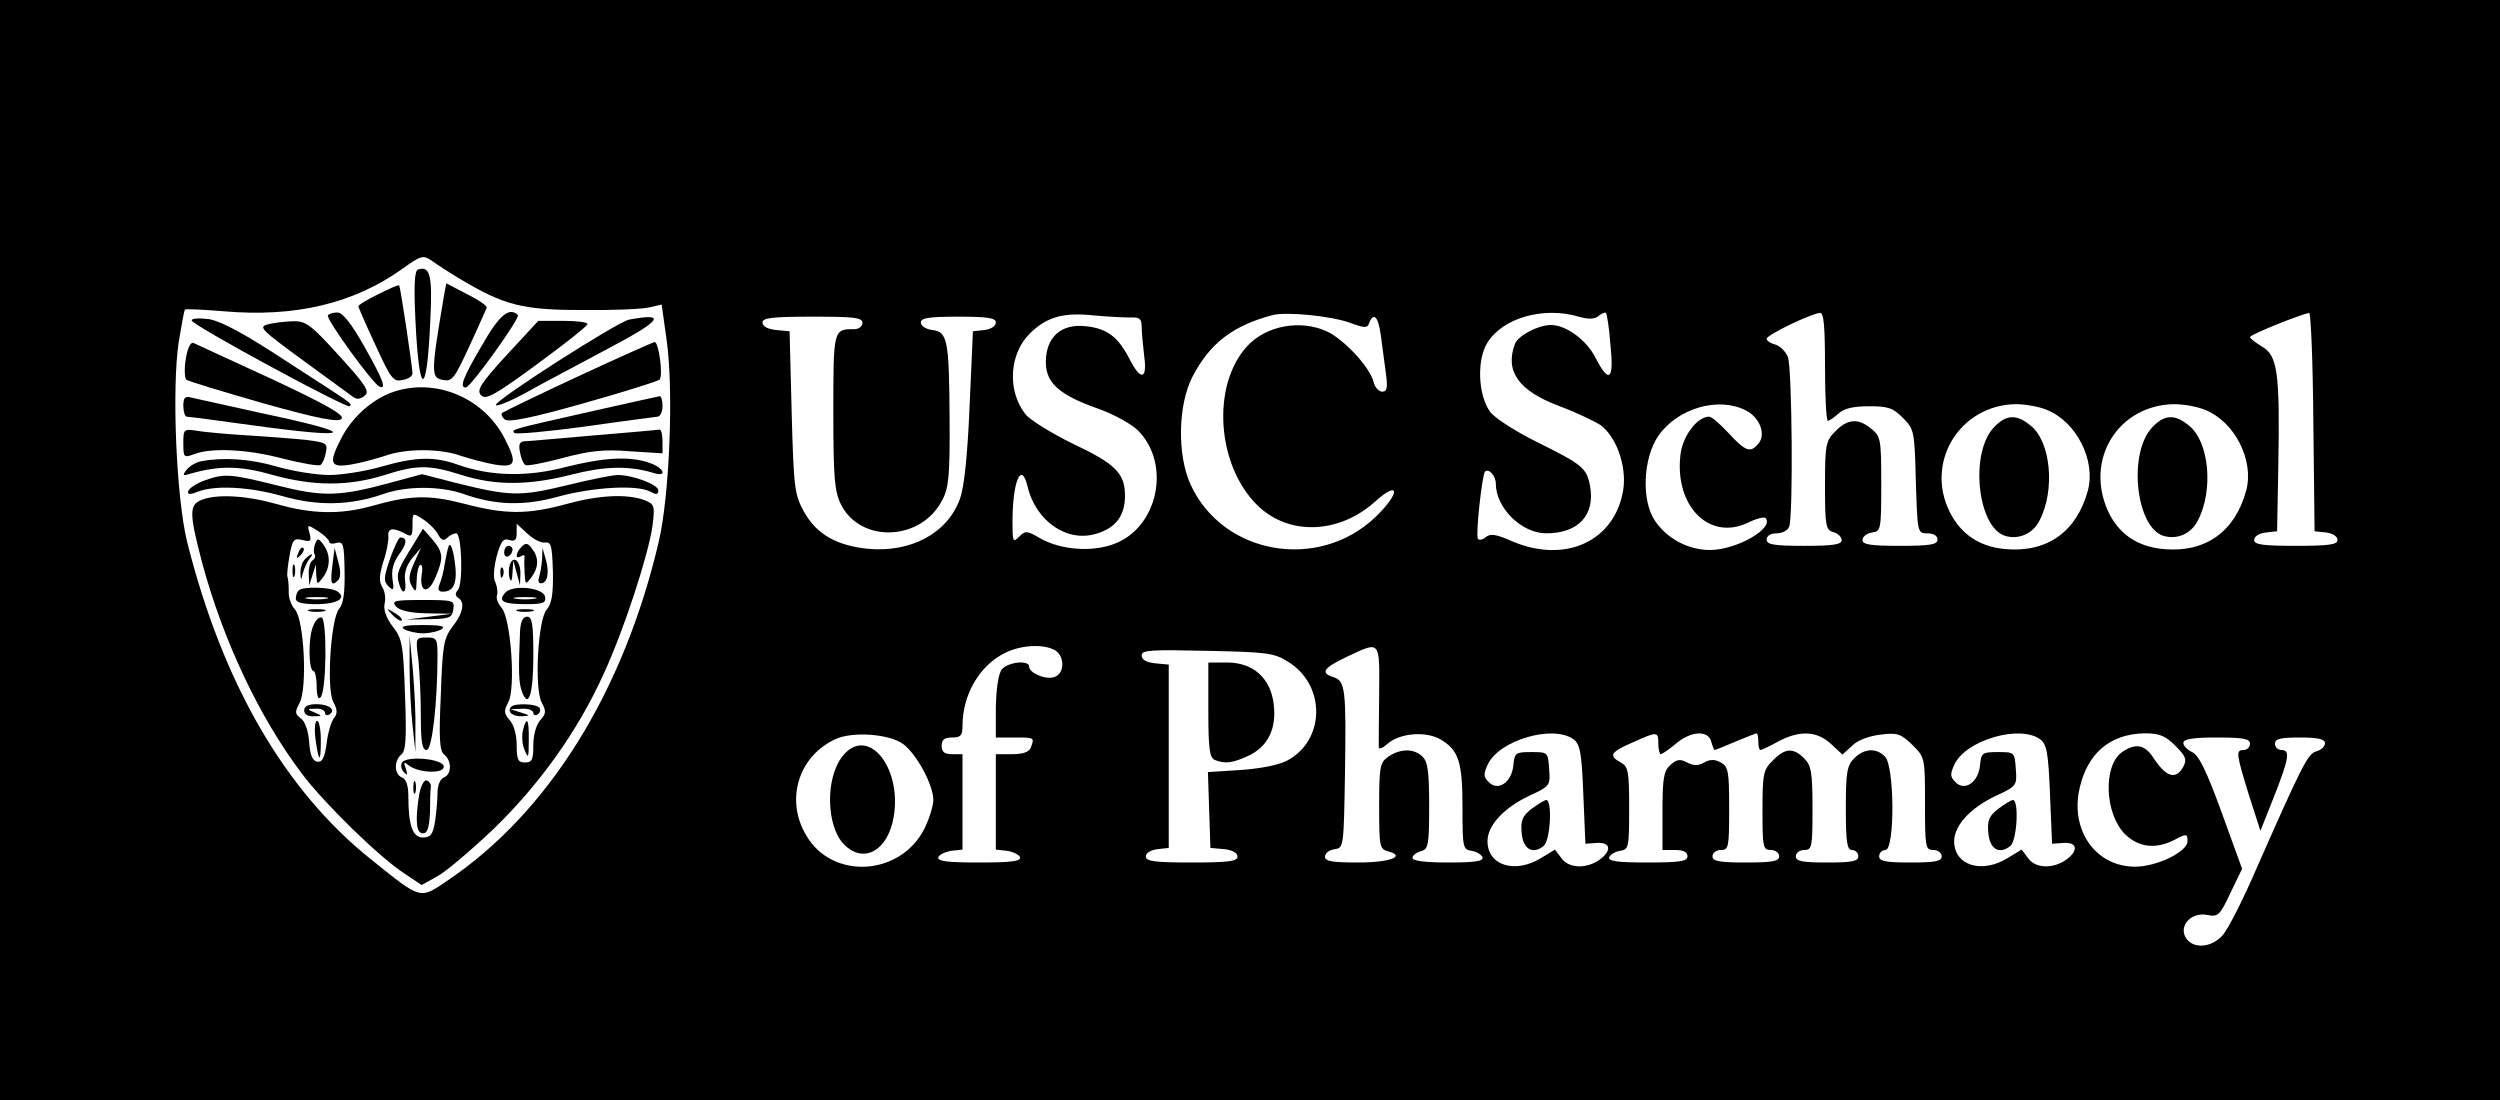 <?xml version="1.0" standalone="no"?>
<!DOCTYPE svg PUBLIC "-//W3C//DTD SVG 20010904//EN"
 "http://www.w3.org/TR/2001/REC-SVG-20010904/DTD/svg10.dtd">
<svg version="1.0" xmlns="http://www.w3.org/2000/svg"
 width="600pt" height="264pt" viewBox="0 0 600 264"
 preserveAspectRatio="xMidYMid meet">

<g transform="translate(0,264) scale(0.1,-0.1)"
fill="#000000" stroke="none">
<path d="M0 1320 l0 -1320 3000 0 3000 0 0 1320 0 1320 -3000 0 -3000 0 0
-1320z m1105 650 c104 -62 148 -74 290 -74 72 -1 144 2 162 6 l31 7 12 -86
c17 -120 7 -372 -19 -483 -84 -359 -264 -649 -505 -812 -69 -47 -63 -49 -185
49 -208 166 -357 424 -442 763 -26 107 -37 368 -20 480 7 41 13 76 15 77 2 2
43 0 92 -4 172 -15 312 18 430 102 44 32 50 33 69 20 11 -8 43 -29 70 -45z
m1608 -92 c22 1 27 -3 27 -22 0 -13 3 -44 6 -70 8 -57 -8 -61 -35 -8 -27 53
-54 74 -105 79 -59 7 -96 -26 -96 -86 0 -50 32 -79 126 -112 37 -13 80 -37 95
-52 80 -80 49 -232 -56 -272 -54 -21 -131 -15 -180 14 -30 17 -34 18 -49 3
-15 -15 -16 -12 -16 35 0 97 21 148 36 86 20 -85 97 -137 168 -113 45 14 66
44 66 90 0 54 -23 77 -125 125 -51 25 -103 57 -114 71 -44 56 -39 144 10 193
40 40 81 52 154 44 33 -3 72 -5 88 -5z m525 -12 c38 -14 44 -14 48 -1 11 27
22 15 28 -30 3 -25 9 -65 12 -90 5 -36 3 -45 -9 -45 -8 0 -18 11 -21 25 -9 34
-69 99 -110 119 -64 30 -147 15 -193 -35 -86 -94 -73 -286 25 -382 75 -73 195
-69 282 9 60 54 61 21 2 -36 -137 -132 -368 -92 -445 78 -32 71 -30 190 5 258
42 81 98 123 193 148 33 8 137 -2 183 -18z m551 14 c24 -7 39 -6 48 2 7 6 15
9 17 7 3 -2 8 -37 11 -76 9 -85 -3 -95 -35 -33 -22 44 -71 80 -108 80 -30 0
-78 -25 -86 -45 -25 -66 9 -113 105 -149 40 -15 84 -36 100 -46 38 -28 63 -97
55 -154 -19 -124 -138 -180 -267 -125 -38 17 -52 19 -63 10 -8 -7 -17 -8 -19
-4 -6 9 10 153 17 161 9 9 26 -10 26 -29 0 -58 62 -119 121 -119 77 0 118 44
105 114 -8 43 -18 51 -129 106 -52 26 -100 57 -111 72 -29 41 -32 125 -6 166
37 59 134 87 219 62z m591 -120 c0 -71 3 -130 7 -130 3 0 15 8 26 18 13 12 36
17 73 17 45 0 58 -4 81 -28 27 -27 28 -31 31 -152 4 -125 4 -125 28 -125 15 0
24 -6 24 -15 0 -12 -17 -15 -90 -15 -71 0 -90 3 -90 14 0 8 10 16 23 18 21 3
22 6 22 116 0 107 -1 115 -24 133 -31 26 -57 24 -86 -6 -23 -23 -25 -31 -25
-130 0 -98 2 -107 20 -112 11 -3 20 -12 20 -19 0 -11 -20 -14 -90 -14 -73 0
-90 3 -90 15 0 9 9 15 24 15 13 0 27 7 30 16 10 25 7 380 -3 407 -5 13 -19 27
-30 30 -12 3 -21 9 -21 14 0 9 105 60 128 62 9 1 12 -31 12 -129z m1172 -132
l3 -263 28 -3 c15 -2 27 -9 27 -18 0 -11 -20 -14 -100 -14 -80 0 -100 3 -100
14 0 9 12 16 28 18 l27 3 3 160 c4 220 -2 262 -39 283 -16 10 -29 20 -29 23 0
6 120 54 142 58 4 0 9 -117 10 -261z m-3482 237 c0 -8 -9 -15 -19 -15 -51 0
-51 1 -51 -199 0 -157 3 -191 18 -221 47 -95 194 -89 244 11 15 28 18 60 17
194 -1 190 -5 209 -42 213 -15 2 -27 10 -27 18 0 11 19 14 90 14 71 0 90 -3
90 -14 0 -9 -12 -16 -27 -18 l-28 -3 -8 -180 c-5 -120 -13 -194 -23 -222 -30
-83 -118 -130 -222 -120 -75 8 -122 35 -152 88 -23 42 -25 55 -30 239 l-5 195
-32 3 c-21 2 -33 9 -33 18 0 11 22 14 120 14 100 0 120 -2 120 -15z m2120
-210 c34 -17 49 -58 30 -80 -19 -23 -31 -18 -71 25 -20 22 -41 40 -47 40 -29
0 -64 -47 -69 -92 -14 -123 69 -206 161 -163 20 10 39 15 43 12 23 -24 -69
-77 -133 -77 -52 0 -103 27 -132 70 -33 48 -29 150 8 204 46 66 144 95 210 61z
m723 1 c71 -29 117 -121 98 -193 -27 -99 -97 -149 -196 -141 -63 5 -108 35
-135 88 -61 120 23 258 158 260 23 0 57 -6 75 -14z m380 0 c71 -29 117 -121
98 -193 -27 -99 -97 -149 -196 -141 -65 5 -111 37 -136 92 -56 124 25 254 159
256 23 0 57 -6 75 -14z m-2762 -576 c25 -14 25 -57 -1 -65 -21 -7 -60 10 -60
25 0 17 -52 11 -66 -7 -8 -11 -13 -46 -14 -90 l0 -73 45 0 c48 0 48 0 39 -24
-4 -11 -19 -16 -45 -16 l-39 0 0 -114 0 -115 27 -3 c14 -2 28 -9 31 -15 3 -10
-21 -13 -98 -13 -77 0 -101 3 -98 13 3 6 17 13 31 15 l27 3 0 115 0 114 -25 0
c-18 0 -25 5 -25 20 0 15 7 20 25 20 21 0 25 5 25 28 0 75 41 145 102 175 38
19 91 22 119 7z m779 -107 c-1 -65 -1 -122 -1 -127 1 -5 10 -1 20 8 30 27 93
32 129 11 43 -26 52 -53 52 -165 0 -94 1 -99 22 -102 12 -2 23 -9 26 -15 3
-10 -18 -13 -82 -13 -56 0 -86 4 -86 11 0 6 9 13 20 16 18 5 20 14 20 108 0
81 -3 107 -16 119 -20 20 -53 20 -82 0 -20 -14 -22 -23 -22 -118 0 -97 1 -104
21 -109 45 -12 5 -27 -72 -27 -62 0 -79 3 -79 14 0 8 10 16 23 18 22 3 22 5
25 183 3 201 1 221 -28 230 -32 10 -24 22 33 49 81 38 78 41 77 -91z m-219 79
c92 -56 90 -190 -3 -238 -19 -10 -65 -19 -111 -22 l-78 -5 3 -91 3 -91 33 -3
c20 -2 32 -9 32 -18 0 -11 -21 -14 -110 -14 -89 0 -110 3 -110 14 0 9 12 16
28 18 l27 3 0 220 0 220 -32 3 c-22 2 -33 9 -33 19 0 13 22 14 158 11 142 -3
160 -5 193 -26z m-923 -198 c32 -24 72 -98 72 -134 0 -14 -10 -46 -22 -70 -58
-113 -221 -122 -283 -15 -51 85 -19 190 70 231 41 19 129 13 163 -12z m1608
12 c16 -12 20 -30 24 -133 l5 -118 28 2 c33 2 36 -19 5 -41 -32 -22 -74 -20
-91 5 l-15 20 -33 -20 c-63 -39 -129 -18 -129 40 0 38 39 80 100 109 50 23 51
25 48 64 -3 41 -3 41 -43 41 -38 0 -40 -2 -43 -32 -4 -41 -37 -63 -59 -40 -13
13 -13 19 -2 43 28 58 156 95 205 60z m204 -11 c0 -14 3 -25 6 -25 3 0 19 11
36 25 36 31 78 33 85 5 3 -11 7 -20 8 -20 2 0 24 9 50 20 26 11 49 20 51 20 2
0 4 -9 4 -20 0 -11 2 -20 5 -20 3 0 22 9 42 20 52 28 94 26 128 -6 l27 -25 24
22 c13 13 41 23 68 26 40 5 48 2 76 -25 30 -30 30 -31 30 -141 0 -104 1 -111
20 -111 11 0 20 -7 20 -15 0 -12 -15 -15 -75 -15 -60 0 -75 3 -75 15 0 8 7 15
15 15 23 0 22 202 -1 224 -21 22 -50 20 -74 -4 -17 -17 -20 -33 -20 -120 0
-82 3 -100 15 -100 8 0 15 -7 15 -15 0 -12 -15 -15 -75 -15 -60 0 -75 3 -75
15 0 8 9 15 20 15 19 0 20 7 20 100 0 87 -3 103 -20 120 -26 26 -46 25 -75 -5
-23 -22 -25 -32 -25 -120 0 -88 1 -95 20 -95 11 0 20 -7 20 -15 0 -12 -16 -15
-80 -15 -64 0 -80 3 -80 15 0 8 9 15 20 15 19 0 20 7 20 100 0 89 -2 100 -20
110 -14 8 -26 8 -40 0 -14 -8 -26 -8 -41 0 -16 9 -25 8 -40 -6 -16 -14 -19
-31 -19 -111 l0 -93 30 0 c20 0 30 -5 30 -15 0 -12 -17 -15 -96 -15 -72 0 -95
3 -92 13 3 6 14 13 26 15 21 3 22 8 22 102 0 89 -2 100 -20 110 -30 16 -25 25
28 48 60 27 62 27 62 -3z m916 11 c16 -12 20 -30 24 -133 l5 -118 28 2 c33 2
36 -19 5 -41 -32 -22 -74 -20 -91 5 l-15 20 -33 -20 c-63 -39 -129 -18 -129
40 0 38 39 80 100 109 50 23 51 25 48 64 -3 41 -3 41 -43 41 -38 0 -40 -2 -43
-32 -4 -41 -37 -63 -59 -40 -13 13 -13 19 -2 43 28 58 156 95 205 60z m325
-16 c25 -25 28 -33 19 -50 -18 -33 -42 -25 -73 23 -20 30 -42 34 -74 12 -46
-32 -42 -148 7 -197 33 -32 74 -37 120 -13 28 15 30 14 30 -4 0 -25 -73 -61
-126 -61 -94 0 -156 87 -133 188 19 85 74 131 157 132 35 0 49 -6 73 -30z
m179 5 c0 -8 -7 -15 -15 -15 -20 0 -18 -9 13 -110 l27 -84 33 83 c36 92 39
111 17 111 -8 0 -15 7 -15 15 0 12 13 15 60 15 44 0 60 -4 60 -14 0 -7 -9 -16
-20 -19 -21 -5 -34 -31 -146 -285 -32 -74 -68 -145 -81 -158 -24 -26 -62 -31
-81 -12 -29 29 3 71 46 62 25 -5 30 -1 55 53 l28 58 -49 135 c-36 99 -55 138
-71 145 -11 5 -21 15 -21 22 0 9 22 13 80 13 64 0 80 -3 80 -15z"/>
<path d="M1003 1993 c-8 -3 -10 -37 -6 -121 9 -191 28 -188 36 5 5 102 -1 126
-30 116z"/>
<path d="M908 1934 c-27 -13 -48 -26 -48 -29 0 -2 18 -44 41 -93 37 -81 43
-89 65 -84 13 2 24 9 24 16 -1 21 -29 208 -32 211 -2 2 -24 -8 -50 -21z"/>
<path d="M1065 1927 c-31 -184 -31 -194 -1 -199 21 -4 27 4 62 80 22 47 40 89
42 93 2 5 -19 19 -47 33 l-50 26 -6 -33z"/>
<path d="M787 1883 c-5 -9 109 -166 124 -171 17 -7 9 16 -37 97 -31 55 -52 81
-64 81 -11 0 -21 -3 -23 -7z"/>
<path d="M1156 1810 c-45 -77 -54 -100 -38 -100 12 1 131 167 125 174 -21 20
-45 0 -87 -74z"/>
<path d="M460 1871 c0 -11 372 -212 379 -206 6 7 14 1 -150 107 -100 66 -158
97 -187 102 -24 3 -42 2 -42 -3z"/>
<path d="M1510 1873 c-29 -6 -320 -192 -320 -205 0 -5 33 8 73 30 39 22 125
67 190 102 135 71 150 90 57 73z"/>
<path d="M641 1861 c-21 -6 -12 -14 85 -85 60 -44 115 -84 122 -89 8 -6 17 -5
27 3 13 10 4 25 -61 96 -70 77 -80 84 -113 83 -20 -1 -47 -4 -60 -8z"/>
<path d="M1216 1788 c-64 -70 -73 -85 -61 -97 11 -11 32 0 134 75 67 49 121
92 121 96 0 5 -27 8 -59 8 l-59 0 -76 -82z"/>
<path d="M446 1779 c-4 -23 -3 -46 1 -50 4 -4 88 -29 185 -57 136 -38 180 -46
188 -37 7 9 -35 33 -167 95 -98 45 -183 84 -189 87 -7 2 -14 -13 -18 -38z"/>
<path d="M1388 1737 c-97 -45 -179 -85 -183 -88 -3 -3 0 -11 7 -16 9 -7 65 4
188 39 96 27 179 53 183 57 9 9 -2 91 -12 90 -3 0 -86 -37 -183 -82z"/>
<path d="M930 1694 c-45 -20 -87 -59 -111 -106 -31 -60 -27 -71 23 -63 24 4
60 14 82 21 49 18 133 18 182 0 22 -7 58 -17 82 -21 50 -8 54 3 23 63 -53 103
-178 150 -281 106z"/>
<path d="M440 1666 c0 -14 4 -26 8 -26 5 0 73 -9 152 -20 255 -35 267 -22 25
29 -82 18 -158 35 -167 37 -14 4 -18 -1 -18 -20z"/>
<path d="M1425 1654 c-204 -46 -196 -44 -191 -53 3 -4 78 3 168 15 90 13 169
23 176 24 6 0 12 11 12 25 0 14 -3 25 -7 24 -5 -1 -75 -16 -158 -35z"/>
<path d="M440 1576 c0 -34 1 -35 26 -26 41 16 129 12 214 -11 44 -11 84 -18
89 -15 5 3 11 17 13 30 5 22 1 24 -46 30 -28 3 -91 8 -141 11 -49 3 -105 8
-122 11 -32 5 -33 4 -33 -30z"/>
<path d="M1425 1595 c-82 -7 -157 -14 -166 -14 -12 -1 -15 -8 -11 -26 2 -14 8
-28 13 -31 5 -3 45 5 90 17 64 17 98 21 160 16 l79 -5 0 29 c0 16 -3 28 -7 28
-5 -1 -75 -7 -158 -14z"/>
<path d="M483 1533 c-12 -2 -27 -11 -35 -20 -11 -15 -10 -16 12 -9 68 19 118
18 195 -4 98 -27 180 -27 265 -1 81 26 109 26 188 1 82 -26 162 -25 264 1 78
20 137 22 196 4 35 -11 26 12 -9 24 -48 17 -110 13 -202 -10 -91 -24 -179 -22
-256 5 -58 21 -102 20 -186 -4 -38 -11 -95 -20 -125 -20 -30 0 -87 9 -125 20
-65 19 -129 23 -182 13z"/>
<path d="M491 1487 c-19 -7 -36 -18 -39 -25 -3 -9 3 -10 23 -2 42 16 123 12
204 -11 84 -24 162 -22 240 5 56 20 136 20 192 1 78 -28 147 -30 232 -6 83 22
186 28 218 11 14 -8 19 -7 19 3 0 14 -61 37 -98 37 -11 0 -67 -11 -123 -25
-112 -27 -135 -26 -265 6 l-81 21 -74 -20 c-125 -34 -163 -35 -274 -7 -112 28
-126 29 -174 12z"/>
<path d="M483 1440 c-29 -12 -29 -32 2 -150 50 -186 137 -371 239 -506 52 -70
186 -201 246 -240 l42 -28 36 20 c20 10 81 62 135 113 110 106 203 235 265
372 48 103 108 286 118 357 6 49 5 52 -20 62 -42 15 -109 12 -188 -10 -92 -25
-145 -25 -244 1 -85 22 -129 21 -224 -6 -73 -20 -141 -19 -225 5 -74 21 -145
25 -182 10z m568 -82 c8 -15 14 -17 22 -9 6 6 16 11 22 11 13 0 17 -120 4
-136 -7 -8 -7 -14 1 -19 16 -10 12 -36 -14 -69 -21 -28 -24 -44 -28 -163 -5
-106 -3 -135 8 -144 19 -15 18 -48 -1 -55 -9 -4 -15 -19 -15 -38 0 -17 -3 -48
-6 -68 -5 -31 -11 -38 -29 -38 -25 0 -35 30 -35 100 0 24 -5 40 -15 44 -19 7
-20 40 -2 55 11 8 13 40 9 143 -4 122 -7 136 -30 165 -16 21 -22 41 -19 54 3
12 1 29 -5 39 -9 14 -8 29 2 62 8 23 13 51 12 61 -2 19 10 22 39 7 17 -10 19
-7 19 20 0 30 0 30 25 14 14 -9 31 -26 36 -36z m-261 -18 c0 -5 8 -6 18 -3 16
4 18 -3 19 -69 1 -50 -3 -78 -13 -89 -20 -23 -31 -192 -14 -224 10 -18 10 -28
2 -38 -7 -8 -15 -35 -18 -61 -5 -36 -11 -46 -23 -44 -11 2 -17 16 -19 47 -2
27 -10 50 -20 57 -14 10 -15 15 -3 37 19 36 11 199 -11 224 -9 10 -16 29 -15
43 0 14 -1 30 -3 35 -2 6 1 29 5 52 7 38 10 42 31 37 19 -5 22 -3 17 16 -6 22
-6 22 21 5 14 -9 26 -21 26 -25z m518 -2 c15 2 17 -8 19 -70 1 -54 -3 -78 -15
-91 -21 -24 -30 -188 -12 -223 11 -20 11 -27 -3 -42 -10 -11 -17 -35 -17 -60
0 -35 -3 -42 -20 -42 -17 0 -20 7 -20 42 0 25 -7 49 -17 60 -14 16 -14 22 -3
43 18 34 6 201 -16 226 -9 10 -14 24 -11 31 2 7 0 21 -4 30 -6 10 -4 35 3 63
10 36 16 44 30 39 14 -4 18 0 18 17 l0 22 26 -24 c14 -13 33 -23 42 -21z"/>
<path d="M995 1338 c-40 -64 -44 -74 -38 -96 8 -32 20 -27 15 6 -2 18 4 36 17
52 l21 25 -16 -36 c-13 -28 -14 -41 -6 -55 10 -17 11 -15 12 13 0 17 4 34 8
37 5 3 7 -8 4 -23 -6 -44 16 -48 33 -7 20 47 19 60 -7 91 l-23 26 -20 -33z"/>
<path d="M936 1299 c-15 -45 -16 -53 -4 -66 13 -12 14 -10 10 17 -3 22 2 40
16 60 19 25 20 40 3 40 -4 0 -15 -23 -25 -51z"/>
<path d="M1077 1330 c-3 -8 -7 -28 -10 -45 -2 -16 -8 -38 -12 -47 -5 -13 -3
-18 8 -18 27 0 36 23 28 75 -4 28 -10 43 -14 35z"/>
<path d="M950 1185 c8 -10 33 -16 74 -17 l61 -1 -55 -7 -55 -7 55 1 c49 1 55
3 58 24 3 21 1 22 -74 22 -67 0 -75 -2 -64 -15z"/>
<path d="M942 1164 c10 -10 20 -16 22 -13 3 3 -5 11 -17 18 -21 13 -21 12 -5
-5z"/>
<path d="M970 1130 c8 -5 29 -10 45 -10 17 0 37 5 45 10 11 7 -3 10 -45 10
-42 0 -56 -3 -45 -10z"/>
<path d="M983 1040 c0 -41 3 -104 7 -140 l7 -65 0 55 c1 30 -2 93 -6 140 l-8
85 0 -75z"/>
<path d="M1004 1058 c3 -29 6 -90 6 -135 0 -63 3 -83 14 -83 13 0 26 113 26
227 0 40 -2 43 -26 43 -26 0 -27 -1 -20 -52z"/>
<path d="M965 810 c-4 -7 -2 -17 4 -23 9 -9 10 -7 5 8 -6 16 -5 18 7 8 23 -18
84 -21 84 -3 0 19 -89 27 -100 10z"/>
<path d="M992 750 c0 -14 2 -19 5 -12 2 6 2 18 0 25 -3 6 -5 1 -5 -13z"/>
<path d="M1006 733 c-10 -64 -7 -93 9 -93 11 0 15 13 17 50 0 28 1 55 2 62 1
6 -4 13 -10 15 -6 2 -14 -13 -18 -34z"/>
<path d="M756 1334 c-3 -9 -4 -20 -1 -24 3 -5 1 -11 -5 -15 -5 -3 -10 -18 -9
-33 l1 -27 8 25 8 25 1 -25 c2 -24 2 -24 16 -6 18 24 19 55 1 79 -12 16 -14
16 -20 1z"/>
<path d="M716 1313 c-6 -14 -5 -15 5 -6 7 7 10 15 7 18 -3 3 -9 -2 -12 -12z"/>
<path d="M798 1285 c-6 -45 -3 -54 13 -38 7 7 7 22 1 44 l-9 34 -5 -40z"/>
<path d="M732 1298 c-7 -7 -11 -21 -11 -32 1 -21 1 -21 6 -1 3 11 10 26 15 33
13 15 6 16 -10 0z"/>
<path d="M702 1270 c0 -14 2 -19 5 -12 2 6 2 18 0 25 -3 6 -5 1 -5 -13z"/>
<path d="M717 1223 c-4 -3 -7 -12 -7 -20 0 -9 15 -13 49 -13 51 0 75 15 50 31
-16 10 -83 12 -92 2z m66 -20 c-13 -2 -33 -2 -45 0 -13 2 -3 4 22 4 25 0 35
-2 23 -4z"/>
<path d="M743 1173 c9 -2 25 -2 35 0 9 3 1 5 -18 5 -19 0 -27 -2 -17 -5z"/>
<path d="M751 1136 c-12 -29 -10 -106 1 -106 4 0 8 -17 8 -37 0 -23 4 -33 9
-27 15 14 16 187 3 192 -7 2 -16 -8 -21 -22z"/>
<path d="M730 935 c0 -9 9 -15 23 -14 21 0 21 1 2 9 -19 8 -19 9 3 9 12 1 22
-4 22 -10 0 -5 5 -7 10 -4 18 11 0 25 -31 25 -19 0 -29 -5 -29 -15z"/>
<path d="M757 868 c8 -59 13 -61 13 -5 0 26 -4 47 -9 47 -5 0 -7 -19 -4 -42z"/>
<path d="M1252 1328 c-15 -15 -16 -32 -2 -23 6 4 10 3 9 -2 -1 -4 -1 -21 0
-38 2 -29 2 -29 16 -11 18 24 19 47 2 69 -10 14 -15 15 -25 5z"/>
<path d="M1210 1314 c0 -8 5 -12 10 -9 6 3 10 10 10 16 0 5 -4 9 -10 9 -5 0
-10 -7 -10 -16z"/>
<path d="M1301 1298 c-1 -14 -4 -33 -7 -42 -3 -9 -2 -16 4 -16 16 0 21 26 12
57 l-8 28 -1 -27z"/>
<path d="M1224 1286 c-3 -8 -4 -23 -1 -33 3 -12 6 -7 7 12 l2 30 8 -30 8 -30
1 27 c1 30 -16 47 -25 24z"/>
<path d="M1201 1264 c0 -11 3 -14 6 -6 3 7 2 16 -1 19 -3 4 -6 -2 -5 -13z"/>
<path d="M1212 1217 c-17 -20 -5 -27 50 -27 42 0 49 3 46 18 -4 22 -79 30 -96
9z m71 -14 c-13 -2 -33 -2 -45 0 -13 2 -3 4 22 4 25 0 35 -2 23 -4z"/>
<path d="M1243 1173 c9 -2 25 -2 35 0 9 3 1 5 -18 5 -19 0 -27 -2 -17 -5z"/>
<path d="M1248 1123 c-4 -96 -3 -120 4 -141 16 -46 28 -9 28 84 0 77 -3 94
-15 94 -10 0 -16 -12 -17 -37z"/>
<path d="M1227 944 c-11 -12 3 -24 26 -23 20 1 20 2 -3 9 l-25 8 28 1 c15 1
27 -4 27 -10 0 -5 5 -7 10 -4 6 4 8 11 5 16 -7 10 -58 12 -68 3z"/>
<path d="M1255 887 c-3 -12 -2 -34 4 -47 9 -22 10 -19 10 23 1 51 -5 61 -14
24z"/>
<path d="M4785 1614 c-58 -62 -39 -239 27 -260 33 -10 67 5 83 37 38 73 27
190 -22 228 -34 28 -59 26 -88 -5z"/>
<path d="M5165 1614 c-58 -62 -39 -239 27 -260 33 -10 67 5 83 37 38 73 27
190 -22 228 -34 28 -59 26 -88 -5z"/>
<path d="M2900 936 c0 -95 3 -115 16 -120 25 -10 43 -7 80 10 47 22 68 65 61
123 -7 63 -49 101 -112 101 l-45 0 0 -114z"/>
<path d="M2022 825 c-42 -53 -39 -169 4 -212 47 -47 105 -15 119 67 20 121
-64 220 -123 145z"/>
<path d="M3676 699 c-22 -17 -27 -28 -24 -58 3 -39 27 -53 53 -31 16 13 21
110 6 110 -4 0 -20 -10 -35 -21z"/>
<path d="M4796 699 c-22 -17 -27 -28 -24 -58 3 -39 27 -53 53 -31 16 13 21
110 6 110 -4 0 -20 -10 -35 -21z"/>
</g>
</svg>
